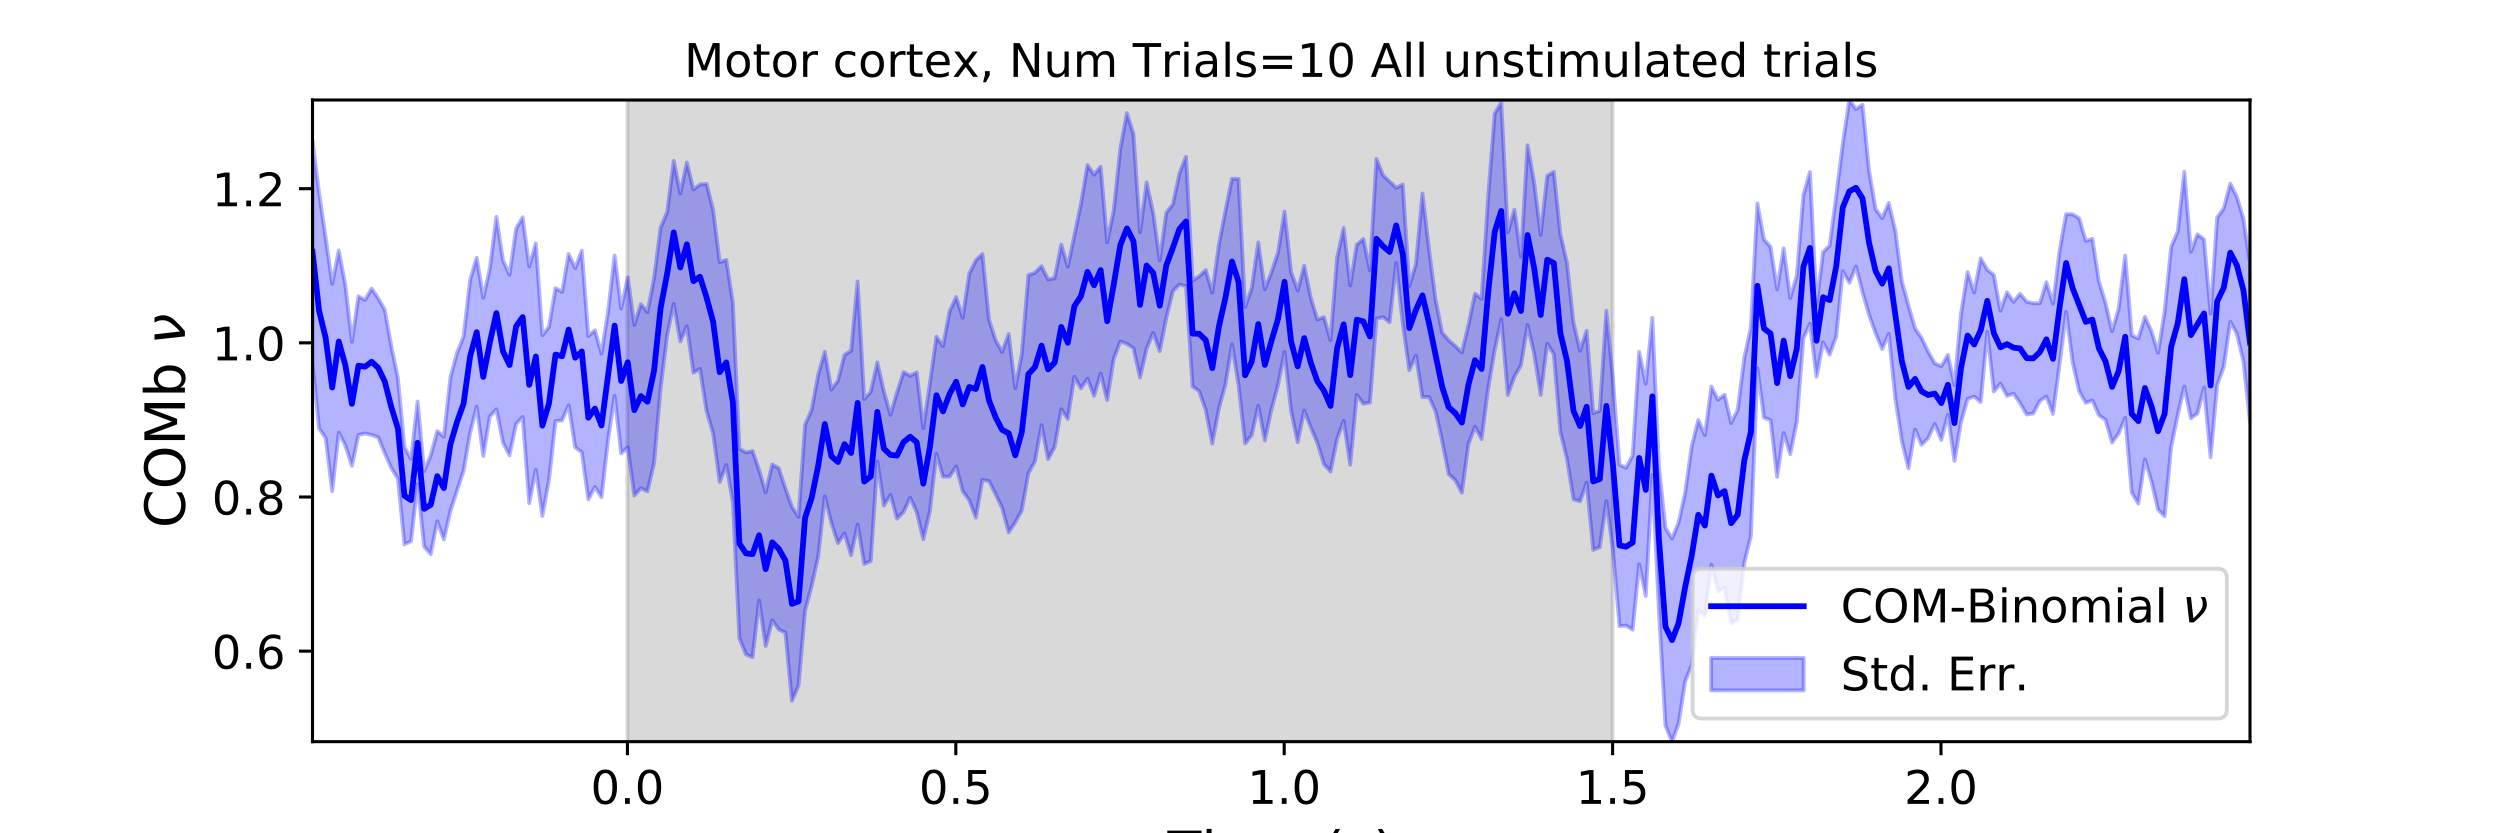 <?xml version="1.0" encoding="utf-8" standalone="no"?>
<!DOCTYPE svg PUBLIC "-//W3C//DTD SVG 1.1//EN"
  "http://www.w3.org/Graphics/SVG/1.1/DTD/svg11.dtd">
<!-- Created with matplotlib (https://matplotlib.org/) -->
<svg height="216pt" version="1.1" viewBox="0 0 648 216" width="648pt" xmlns="http://www.w3.org/2000/svg" xmlns:xlink="http://www.w3.org/1999/xlink">
 <defs>
  <style type="text/css">
*{stroke-linecap:butt;stroke-linejoin:round;}
  </style>
 </defs>
 <g id="figure_1">
  <g id="patch_1">
   <path d="M 0 216 
L 648 216 
L 648 0 
L 0 0 
z
" style="fill:#ffffff;"/>
  </g>
  <g id="axes_1">
   <g id="patch_2">
    <path d="M 81 192.24 
L 583.2 192.24 
L 583.2 25.92 
L 81 25.92 
z
" style="fill:#ffffff;"/>
   </g>
   <g id="PolyCollection_1">
    <defs>
     <path d="M 162.629 -23.76 
L 162.629 -190.08 
L 417.985 -190.08 
L 417.985 -23.76 
L 417.985 -23.76 
L 162.629 -23.76 
z
" id="mb721bff34a" style="stroke:#808080;stroke-opacity:0.3;"/>
    </defs>
    <g clip-path="url(#p7d6484f5f8)">
     <use style="fill:#808080;fill-opacity:0.3;stroke:#808080;stroke-opacity:0.3;" x="0" xlink:href="#mb721bff34a" y="216"/>
    </g>
   </g>
   <g id="PolyCollection_2">
    <defs>
     <path d="M 81 -179.592 
L 81 -121.813 
L 82.702 -104.936 
L 84.405 -102.492 
L 86.107 -88.692 
L 87.809 -103.881 
L 89.512 -100.535 
L 91.214 -95.271 
L 92.917 -103.238 
L 94.619 -103.65 
L 96.321 -103.255 
L 98.024 -102.634 
L 99.726 -98.543 
L 101.428 -94.697 
L 103.131 -91.893 
L 104.833 -74.892 
L 106.536 -75.712 
L 108.238 -90.526 
L 109.94 -74.331 
L 111.643 -72.357 
L 113.345 -80.896 
L 115.047 -76.15 
L 116.75 -83.553 
L 118.452 -88.756 
L 120.155 -93.995 
L 121.857 -103.801 
L 123.559 -110.601 
L 125.262 -97.821 
L 126.964 -108.034 
L 128.666 -109.886 
L 130.369 -101.296 
L 132.071 -97.982 
L 133.774 -106.084 
L 135.476 -107.924 
L 137.178 -85.577 
L 138.881 -94.243 
L 140.583 -82.238 
L 142.285 -91.523 
L 143.988 -106.875 
L 145.69 -107.011 
L 147.393 -110.963 
L 149.095 -100.056 
L 150.797 -98.773 
L 152.5 -86.56 
L 154.202 -89.787 
L 155.904 -87.114 
L 157.607 -101.907 
L 159.309 -113.416 
L 161.012 -98.466 
L 162.714 -100.081 
L 164.416 -87.572 
L 166.119 -89.462 
L 167.821 -88.639 
L 169.523 -95.923 
L 171.226 -115.245 
L 172.928 -129.116 
L 174.631 -137.209 
L 176.333 -127.477 
L 178.035 -131.436 
L 179.738 -119.405 
L 181.44 -120.378 
L 183.142 -109.435 
L 184.845 -103.589 
L 186.547 -91.047 
L 188.249 -95.484 
L 189.952 -85.933 
L 191.654 -50.571 
L 193.357 -46.378 
L 195.059 -45.635 
L 196.761 -60.342 
L 198.464 -48.547 
L 200.166 -55.222 
L 201.868 -52.824 
L 203.571 -52.021 
L 205.273 -34.333 
L 206.976 -38.282 
L 208.678 -57.708 
L 210.38 -64.11 
L 212.083 -71.782 
L 213.785 -87.339 
L 215.487 -80.471 
L 217.19 -75.215 
L 218.892 -77.748 
L 220.595 -72.089 
L 222.297 -80.05 
L 223.999 -69.816 
L 225.702 -70.571 
L 227.404 -96.435 
L 229.106 -84.937 
L 230.809 -87.698 
L 232.511 -81.551 
L 234.214 -83.312 
L 235.916 -87.012 
L 237.618 -83.217 
L 239.321 -76.222 
L 241.023 -83.461 
L 242.725 -98.389 
L 244.428 -92.464 
L 246.13 -92.481 
L 247.833 -95.091 
L 249.535 -88.718 
L 251.237 -86.305 
L 252.94 -81.831 
L 254.642 -91.578 
L 256.344 -91.323 
L 258.047 -87.886 
L 259.749 -84.373 
L 261.452 -77.994 
L 263.154 -80.611 
L 264.856 -83.707 
L 266.559 -93.337 
L 268.261 -96.413 
L 269.963 -105.819 
L 271.666 -96.99 
L 273.368 -100.152 
L 275.071 -109.913 
L 276.773 -107.426 
L 278.475 -118.338 
L 280.178 -115.34 
L 281.88 -117.848 
L 283.582 -113.384 
L 285.285 -119.2 
L 286.987 -112.278 
L 288.689 -123.048 
L 290.392 -127.488 
L 292.094 -126.892 
L 293.797 -125.749 
L 295.499 -118.137 
L 297.201 -125.611 
L 298.904 -129.713 
L 300.606 -124.974 
L 302.308 -133.609 
L 304.011 -140.528 
L 305.713 -142.269 
L 307.416 -141.828 
L 309.118 -115.83 
L 310.82 -114.602 
L 312.523 -109.736 
L 314.225 -101.012 
L 315.927 -110.066 
L 317.63 -116.341 
L 319.332 -126.77 
L 321.035 -116.162 
L 322.737 -101.054 
L 324.439 -103.204 
L 326.142 -110.83 
L 327.844 -101.811 
L 329.546 -109.795 
L 331.249 -116.153 
L 332.951 -124.767 
L 334.654 -109.481 
L 336.356 -101.389 
L 338.058 -109.584 
L 339.761 -105.183 
L 341.463 -101.168 
L 343.165 -95.703 
L 344.868 -93.772 
L 346.57 -102.237 
L 348.273 -106.927 
L 349.975 -95.537 
L 351.677 -113.687 
L 353.38 -111.356 
L 355.082 -111.659 
L 356.784 -133.413 
L 358.487 -133.797 
L 360.189 -132.45 
L 361.892 -147.825 
L 363.594 -132.136 
L 365.296 -120.035 
L 366.999 -123.816 
L 368.701 -113.071 
L 370.403 -113.078 
L 372.106 -109.407 
L 373.808 -101.711 
L 375.511 -93.079 
L 377.213 -91.525 
L 378.915 -88.283 
L 380.618 -100.86 
L 382.32 -105.405 
L 384.022 -102.195 
L 385.725 -115.292 
L 387.427 -125.239 
L 389.129 -133.259 
L 390.832 -113.617 
L 392.534 -118.332 
L 394.237 -121.345 
L 395.939 -131.783 
L 397.641 -124.365 
L 399.344 -113.613 
L 401.046 -126.932 
L 402.748 -124.168 
L 404.451 -103.995 
L 406.153 -97.091 
L 407.856 -86.57 
L 409.558 -86.04 
L 411.26 -90.907 
L 412.963 -73.471 
L 414.665 -74.167 
L 416.367 -86.117 
L 418.07 -73.51 
L 419.772 -53.706 
L 421.475 -53.852 
L 423.177 -52.758 
L 424.879 -69.771 
L 426.582 -61.516 
L 428.284 -92.919 
L 429.986 -57.785 
L 431.689 -27.91 
L 433.391 -23.76 
L 435.094 -28.423 
L 436.796 -39.374 
L 438.498 -43.665 
L 440.201 -57.994 
L 441.903 -56.327 
L 443.605 -69.624 
L 445.308 -62.794 
L 447.01 -63.685 
L 448.713 -54.443 
L 450.415 -55.414 
L 452.117 -70.14 
L 453.82 -76.969 
L 455.522 -120.548 
L 457.224 -107.744 
L 458.927 -107.088 
L 460.629 -92.412 
L 462.332 -103.784 
L 464.034 -98.271 
L 465.736 -106.765 
L 467.439 -128.297 
L 469.141 -132.069 
L 470.843 -118.344 
L 472.546 -127.262 
L 474.248 -124.059 
L 475.951 -128.758 
L 477.653 -145.711 
L 479.355 -142.718 
L 481.058 -146.904 
L 482.76 -140.279 
L 484.462 -134.385 
L 486.165 -129.61 
L 487.867 -125.527 
L 489.569 -129.463 
L 491.272 -112.726 
L 492.974 -101.653 
L 494.677 -94.602 
L 496.379 -104.637 
L 498.081 -100.718 
L 499.784 -102.437 
L 501.486 -106.121 
L 503.188 -101.958 
L 504.891 -108.518 
L 506.593 -96.502 
L 508.296 -106.6 
L 509.998 -112.589 
L 511.7 -113.221 
L 513.403 -111.789 
L 515.105 -129.962 
L 516.807 -114.52 
L 518.51 -116.54 
L 520.212 -113.37 
L 521.915 -113.978 
L 523.617 -111.499 
L 525.319 -108.547 
L 527.022 -108.836 
L 528.724 -112.067 
L 530.426 -113.225 
L 532.129 -108.72 
L 533.831 -121.457 
L 535.534 -135.172 
L 537.236 -122.097 
L 538.938 -114.553 
L 540.641 -111.583 
L 542.343 -112.209 
L 544.045 -108.35 
L 545.748 -107.178 
L 547.45 -101.298 
L 549.153 -103.629 
L 550.855 -107.674 
L 552.557 -88.303 
L 554.26 -85.456 
L 555.962 -96.937 
L 557.664 -91.211 
L 559.367 -83.915 
L 561.069 -82.211 
L 562.772 -100.205 
L 564.474 -108.462 
L 566.176 -115.786 
L 567.879 -107.575 
L 569.581 -108.835 
L 571.283 -115.537 
L 572.986 -97.456 
L 574.688 -116.148 
L 576.391 -120.877 
L 578.093 -132.625 
L 579.795 -129.481 
L 581.498 -122.239 
L 583.2 -106.602 
L 583.2 -147.739 
L 583.2 -147.739 
L 581.498 -159.27 
L 579.795 -164.977 
L 578.093 -168.389 
L 576.391 -161.987 
L 574.688 -159.591 
L 572.986 -134.697 
L 571.283 -153.964 
L 569.581 -155.266 
L 567.879 -150.748 
L 566.176 -171.477 
L 564.474 -155.996 
L 562.772 -152.035 
L 561.069 -135.257 
L 559.367 -124.554 
L 557.664 -130.158 
L 555.962 -133.885 
L 554.26 -128.256 
L 552.557 -129.081 
L 550.855 -149.766 
L 549.153 -135.943 
L 547.45 -130.148 
L 545.748 -137.478 
L 544.045 -143.038 
L 542.343 -154.096 
L 540.641 -153.568 
L 538.938 -159.412 
L 537.236 -160.448 
L 535.534 -160.47 
L 533.831 -150.944 
L 532.129 -137.258 
L 530.426 -142.856 
L 528.724 -137.384 
L 527.022 -137.397 
L 525.319 -137.803 
L 523.617 -139.851 
L 521.915 -137.786 
L 520.212 -140.244 
L 518.51 -135.44 
L 516.807 -144.718 
L 515.105 -146.077 
L 513.403 -149.029 
L 511.7 -140.198 
L 509.998 -145.469 
L 508.296 -134.67 
L 506.593 -116.163 
L 504.891 -124 
L 503.188 -121.07 
L 501.486 -121.828 
L 499.784 -124.829 
L 498.081 -128.409 
L 496.379 -130.921 
L 494.677 -136.819 
L 492.974 -143.016 
L 491.272 -156.166 
L 489.569 -163.405 
L 487.867 -159.441 
L 486.165 -161.816 
L 484.462 -171.72 
L 482.76 -188.863 
L 481.058 -187.731 
L 479.355 -190.08 
L 477.653 -178.801 
L 475.951 -165.225 
L 474.248 -152.385 
L 472.546 -150.634 
L 470.843 -136.997 
L 469.141 -171.41 
L 467.439 -165.444 
L 465.736 -144.579 
L 464.034 -138.749 
L 462.332 -151.607 
L 460.629 -141.013 
L 458.927 -151.993 
L 457.224 -153.969 
L 455.522 -163.275 
L 453.82 -131.174 
L 452.117 -123.167 
L 450.415 -109.797 
L 448.713 -106.343 
L 447.01 -113.699 
L 445.308 -112.37 
L 443.605 -115.795 
L 441.903 -103.232 
L 440.201 -107.124 
L 438.498 -100.366 
L 436.796 -88.352 
L 435.094 -80.581 
L 433.391 -76.41 
L 431.689 -79.163 
L 429.986 -95.054 
L 428.284 -133.605 
L 426.582 -116.525 
L 424.879 -124.814 
L 423.177 -97.984 
L 421.475 -94.743 
L 419.772 -95.56 
L 418.07 -117.674 
L 416.367 -135.466 
L 414.665 -109.539 
L 412.963 -108.93 
L 411.26 -130.254 
L 409.558 -125.088 
L 407.856 -132.354 
L 406.153 -147.94 
L 404.451 -155.269 
L 402.748 -171.47 
L 401.046 -170.437 
L 399.344 -155.092 
L 397.641 -168.792 
L 395.939 -178.351 
L 394.237 -149.433 
L 392.534 -161.648 
L 390.832 -155.742 
L 389.129 -189.389 
L 387.427 -186.602 
L 385.725 -164.863 
L 384.022 -138.548 
L 382.32 -139.868 
L 380.618 -131.758 
L 378.915 -124.632 
L 377.213 -126.293 
L 375.511 -127.787 
L 373.808 -129.762 
L 372.106 -138.299 
L 370.403 -151.351 
L 368.701 -165.836 
L 366.999 -147.497 
L 365.296 -141.878 
L 363.594 -168.173 
L 361.892 -167.315 
L 360.189 -168.974 
L 358.487 -170.534 
L 356.784 -174.789 
L 355.082 -145.959 
L 353.38 -154.035 
L 351.677 -152.595 
L 349.975 -142 
L 348.273 -156.92 
L 346.57 -149.189 
L 344.868 -127.807 
L 343.165 -133.775 
L 341.463 -133.171 
L 339.761 -138.776 
L 338.058 -147.132 
L 336.356 -140.702 
L 334.654 -145.454 
L 332.951 -161.146 
L 331.249 -150.474 
L 329.546 -145.367 
L 327.844 -141.024 
L 326.142 -153.173 
L 324.439 -141.286 
L 322.737 -136.4 
L 321.035 -169.635 
L 319.332 -169.66 
L 317.63 -161.322 
L 315.927 -152.543 
L 314.225 -140.15 
L 312.523 -145.984 
L 310.82 -144.379 
L 309.118 -143.239 
L 307.416 -175.367 
L 305.713 -171.058 
L 304.011 -163.024 
L 302.308 -160.89 
L 300.606 -148.554 
L 298.904 -160.805 
L 297.201 -168.735 
L 295.499 -155.819 
L 293.797 -181.205 
L 292.094 -186.693 
L 290.392 -177.539 
L 288.689 -161.56 
L 286.987 -153.181 
L 285.285 -172.784 
L 283.582 -170.724 
L 281.88 -173.221 
L 280.178 -163.117 
L 278.475 -154.974 
L 276.773 -146.862 
L 275.071 -152.594 
L 273.368 -143.916 
L 271.666 -143.529 
L 269.963 -147.009 
L 268.261 -145.302 
L 266.559 -144.705 
L 264.856 -124.312 
L 263.154 -115.345 
L 261.452 -129.428 
L 259.749 -124.778 
L 258.047 -127.854 
L 256.344 -133.182 
L 254.642 -150.172 
L 252.94 -148.51 
L 251.237 -145.075 
L 249.535 -133.655 
L 247.833 -139.008 
L 246.13 -135.273 
L 244.428 -126.277 
L 242.725 -128.717 
L 241.023 -116.668 
L 239.321 -105.035 
L 237.618 -119.483 
L 235.916 -118.597 
L 234.214 -119.55 
L 232.511 -114.285 
L 230.809 -108.476 
L 229.106 -114.514 
L 227.404 -122.065 
L 225.702 -114.451 
L 223.999 -112.55 
L 222.297 -143.057 
L 220.595 -125.074 
L 218.892 -124.016 
L 217.19 -117.3 
L 215.487 -115.043 
L 213.785 -124.848 
L 212.083 -118.878 
L 210.38 -109.806 
L 208.678 -105.885 
L 206.976 -82.002 
L 205.273 -84.631 
L 203.571 -89.418 
L 201.868 -94.612 
L 200.166 -95.632 
L 198.464 -88.409 
L 196.761 -94.178 
L 195.059 -99.112 
L 193.357 -98.714 
L 191.654 -99.68 
L 189.952 -137.563 
L 188.249 -148.634 
L 186.547 -148.014 
L 184.845 -161.58 
L 183.142 -168.333 
L 181.44 -168.177 
L 179.738 -166.857 
L 178.035 -173.901 
L 176.333 -165.871 
L 174.631 -174.313 
L 172.928 -161.036 
L 171.226 -157.048 
L 169.523 -143.868 
L 167.821 -135.114 
L 166.119 -137.182 
L 164.416 -131.797 
L 162.714 -144.109 
L 161.012 -136.036 
L 159.309 -149.785 
L 157.607 -135.255 
L 155.904 -124.33 
L 154.202 -130.387 
L 152.5 -128.896 
L 150.797 -151.022 
L 149.095 -146.501 
L 147.393 -150.161 
L 145.69 -140.34 
L 143.988 -141.313 
L 142.285 -131.285 
L 140.583 -129.115 
L 138.881 -152.922 
L 137.178 -146.919 
L 135.476 -159.684 
L 133.774 -156.73 
L 132.071 -144.782 
L 130.369 -148.561 
L 128.666 -159.792 
L 126.964 -146.409 
L 125.262 -138.809 
L 123.559 -149.196 
L 121.857 -143.486 
L 120.155 -128.769 
L 118.452 -124.494 
L 116.75 -118.199 
L 115.047 -102.828 
L 113.345 -104.253 
L 111.643 -97.956 
L 109.94 -93.904 
L 108.238 -111.936 
L 106.536 -97.045 
L 104.833 -100.105 
L 103.131 -118.04 
L 101.428 -126.271 
L 99.726 -135.686 
L 98.024 -138.703 
L 96.321 -141.202 
L 94.619 -138.243 
L 92.917 -139.204 
L 91.214 -127.397 
L 89.512 -142.178 
L 87.809 -151.071 
L 86.107 -142.436 
L 84.405 -154.397 
L 82.702 -166.014 
L 81 -179.592 
z
" id="mb3a0fdba10" style="stroke:#0000ff;stroke-opacity:0.3;"/>
    </defs>
    <g clip-path="url(#p7d6484f5f8)">
     <use style="fill:#0000ff;fill-opacity:0.3;stroke:#0000ff;stroke-opacity:0.3;" x="0" xlink:href="#mb3a0fdba10" y="216"/>
    </g>
   </g>
   <g id="matplotlib.axis_1">
    <g id="xtick_1">
     <g id="line2d_1">
      <defs>
       <path d="M 0 0 
L 0 3.5 
" id="mea84bd5be2" style="stroke:#000000;stroke-width:0.8;"/>
      </defs>
      <g>
       <use style="stroke:#000000;stroke-width:0.8;" x="162.629" xlink:href="#mea84bd5be2" y="192.24"/>
      </g>
     </g>
     <g id="text_1">
      <!-- 0.0 -->
      <defs>
       <path d="M 31.781 66.406 
Q 24.172 66.406 20.328 58.906 
Q 16.5 51.422 16.5 36.375 
Q 16.5 21.391 20.328 13.891 
Q 24.172 6.391 31.781 6.391 
Q 39.453 6.391 43.281 13.891 
Q 47.125 21.391 47.125 36.375 
Q 47.125 51.422 43.281 58.906 
Q 39.453 66.406 31.781 66.406 
z
M 31.781 74.219 
Q 44.047 74.219 50.516 64.516 
Q 56.984 54.828 56.984 36.375 
Q 56.984 17.969 50.516 8.266 
Q 44.047 -1.422 31.781 -1.422 
Q 19.531 -1.422 13.062 8.266 
Q 6.594 17.969 6.594 36.375 
Q 6.594 54.828 13.062 64.516 
Q 19.531 74.219 31.781 74.219 
z
" id="DejaVuSans-48"/>
       <path d="M 10.688 12.406 
L 21 12.406 
L 21 0 
L 10.688 0 
z
" id="DejaVuSans-46"/>
      </defs>
      <g transform="translate(153.087 208.358)scale(0.12 -0.12)">
       <use xlink:href="#DejaVuSans-48"/>
       <use x="63.623" xlink:href="#DejaVuSans-46"/>
       <use x="95.41" xlink:href="#DejaVuSans-48"/>
      </g>
     </g>
    </g>
    <g id="xtick_2">
     <g id="line2d_2">
      <g>
       <use style="stroke:#000000;stroke-width:0.8;" x="247.747" xlink:href="#mea84bd5be2" y="192.24"/>
      </g>
     </g>
     <g id="text_2">
      <!-- 0.5 -->
      <defs>
       <path d="M 10.797 72.906 
L 49.516 72.906 
L 49.516 64.594 
L 19.828 64.594 
L 19.828 46.734 
Q 21.969 47.469 24.109 47.828 
Q 26.266 48.188 28.422 48.188 
Q 40.625 48.188 47.75 41.5 
Q 54.891 34.812 54.891 23.391 
Q 54.891 11.625 47.562 5.094 
Q 40.234 -1.422 26.906 -1.422 
Q 22.312 -1.422 17.547 -0.641 
Q 12.797 0.141 7.719 1.703 
L 7.719 11.625 
Q 12.109 9.234 16.797 8.062 
Q 21.484 6.891 26.703 6.891 
Q 35.156 6.891 40.078 11.328 
Q 45.016 15.766 45.016 23.391 
Q 45.016 31 40.078 35.438 
Q 35.156 39.891 26.703 39.891 
Q 22.75 39.891 18.812 39.016 
Q 14.891 38.141 10.797 36.281 
z
" id="DejaVuSans-53"/>
      </defs>
      <g transform="translate(238.206 208.358)scale(0.12 -0.12)">
       <use xlink:href="#DejaVuSans-48"/>
       <use x="63.623" xlink:href="#DejaVuSans-46"/>
       <use x="95.41" xlink:href="#DejaVuSans-53"/>
      </g>
     </g>
    </g>
    <g id="xtick_3">
     <g id="line2d_3">
      <g>
       <use style="stroke:#000000;stroke-width:0.8;" x="332.866" xlink:href="#mea84bd5be2" y="192.24"/>
      </g>
     </g>
     <g id="text_3">
      <!-- 1.0 -->
      <defs>
       <path d="M 12.406 8.297 
L 28.516 8.297 
L 28.516 63.922 
L 10.984 60.406 
L 10.984 69.391 
L 28.422 72.906 
L 38.281 72.906 
L 38.281 8.297 
L 54.391 8.297 
L 54.391 0 
L 12.406 0 
z
" id="DejaVuSans-49"/>
      </defs>
      <g transform="translate(323.324 208.358)scale(0.12 -0.12)">
       <use xlink:href="#DejaVuSans-49"/>
       <use x="63.623" xlink:href="#DejaVuSans-46"/>
       <use x="95.41" xlink:href="#DejaVuSans-48"/>
      </g>
     </g>
    </g>
    <g id="xtick_4">
     <g id="line2d_4">
      <g>
       <use style="stroke:#000000;stroke-width:0.8;" x="417.985" xlink:href="#mea84bd5be2" y="192.24"/>
      </g>
     </g>
     <g id="text_4">
      <!-- 1.5 -->
      <g transform="translate(408.443 208.358)scale(0.12 -0.12)">
       <use xlink:href="#DejaVuSans-49"/>
       <use x="63.623" xlink:href="#DejaVuSans-46"/>
       <use x="95.41" xlink:href="#DejaVuSans-53"/>
      </g>
     </g>
    </g>
    <g id="xtick_5">
     <g id="line2d_5">
      <g>
       <use style="stroke:#000000;stroke-width:0.8;" x="503.103" xlink:href="#mea84bd5be2" y="192.24"/>
      </g>
     </g>
     <g id="text_5">
      <!-- 2.0 -->
      <defs>
       <path d="M 19.188 8.297 
L 53.609 8.297 
L 53.609 0 
L 7.328 0 
L 7.328 8.297 
Q 12.938 14.109 22.625 23.891 
Q 32.328 33.688 34.812 36.531 
Q 39.547 41.844 41.422 45.531 
Q 43.312 49.219 43.312 52.781 
Q 43.312 58.594 39.234 62.25 
Q 35.156 65.922 28.609 65.922 
Q 23.969 65.922 18.812 64.312 
Q 13.672 62.703 7.812 59.422 
L 7.812 69.391 
Q 13.766 71.781 18.938 73 
Q 24.125 74.219 28.422 74.219 
Q 39.75 74.219 46.484 68.547 
Q 53.219 62.891 53.219 53.422 
Q 53.219 48.922 51.531 44.891 
Q 49.859 40.875 45.406 35.406 
Q 44.188 33.984 37.641 27.219 
Q 31.109 20.453 19.188 8.297 
z
" id="DejaVuSans-50"/>
      </defs>
      <g transform="translate(493.561 208.358)scale(0.12 -0.12)">
       <use xlink:href="#DejaVuSans-50"/>
       <use x="63.623" xlink:href="#DejaVuSans-46"/>
       <use x="95.41" xlink:href="#DejaVuSans-48"/>
      </g>
     </g>
    </g>
    <g id="text_6">
     <!-- Time (s) -->
     <defs>
      <path d="M -0.297 72.906 
L 61.375 72.906 
L 61.375 64.594 
L 35.5 64.594 
L 35.5 0 
L 25.594 0 
L 25.594 64.594 
L -0.297 64.594 
z
" id="DejaVuSans-84"/>
      <path d="M 9.422 54.688 
L 18.406 54.688 
L 18.406 0 
L 9.422 0 
z
M 9.422 75.984 
L 18.406 75.984 
L 18.406 64.594 
L 9.422 64.594 
z
" id="DejaVuSans-105"/>
      <path d="M 52 44.188 
Q 55.375 50.25 60.062 53.125 
Q 64.75 56 71.094 56 
Q 79.641 56 84.281 50.016 
Q 88.922 44.047 88.922 33.016 
L 88.922 0 
L 79.891 0 
L 79.891 32.719 
Q 79.891 40.578 77.094 44.375 
Q 74.312 48.188 68.609 48.188 
Q 61.625 48.188 57.562 43.547 
Q 53.516 38.922 53.516 30.906 
L 53.516 0 
L 44.484 0 
L 44.484 32.719 
Q 44.484 40.625 41.703 44.406 
Q 38.922 48.188 33.109 48.188 
Q 26.219 48.188 22.156 43.531 
Q 18.109 38.875 18.109 30.906 
L 18.109 0 
L 9.078 0 
L 9.078 54.688 
L 18.109 54.688 
L 18.109 46.188 
Q 21.188 51.219 25.484 53.609 
Q 29.781 56 35.688 56 
Q 41.656 56 45.828 52.969 
Q 50 49.953 52 44.188 
z
" id="DejaVuSans-109"/>
      <path d="M 56.203 29.594 
L 56.203 25.203 
L 14.891 25.203 
Q 15.484 15.922 20.484 11.062 
Q 25.484 6.203 34.422 6.203 
Q 39.594 6.203 44.453 7.469 
Q 49.312 8.734 54.109 11.281 
L 54.109 2.781 
Q 49.266 0.734 44.188 -0.344 
Q 39.109 -1.422 33.891 -1.422 
Q 20.797 -1.422 13.156 6.188 
Q 5.516 13.812 5.516 26.812 
Q 5.516 40.234 12.766 48.109 
Q 20.016 56 32.328 56 
Q 43.359 56 49.781 48.891 
Q 56.203 41.797 56.203 29.594 
z
M 47.219 32.234 
Q 47.125 39.594 43.094 43.984 
Q 39.062 48.391 32.422 48.391 
Q 24.906 48.391 20.391 44.141 
Q 15.875 39.891 15.188 32.172 
z
" id="DejaVuSans-101"/>
      <path id="DejaVuSans-32"/>
      <path d="M 31 75.875 
Q 24.469 64.656 21.281 53.656 
Q 18.109 42.672 18.109 31.391 
Q 18.109 20.125 21.312 9.062 
Q 24.516 -2 31 -13.188 
L 23.188 -13.188 
Q 15.875 -1.703 12.234 9.375 
Q 8.594 20.453 8.594 31.391 
Q 8.594 42.281 12.203 53.312 
Q 15.828 64.359 23.188 75.875 
z
" id="DejaVuSans-40"/>
      <path d="M 44.281 53.078 
L 44.281 44.578 
Q 40.484 46.531 36.375 47.5 
Q 32.281 48.484 27.875 48.484 
Q 21.188 48.484 17.844 46.438 
Q 14.5 44.391 14.5 40.281 
Q 14.5 37.156 16.891 35.375 
Q 19.281 33.594 26.516 31.984 
L 29.594 31.297 
Q 39.156 29.25 43.188 25.516 
Q 47.219 21.781 47.219 15.094 
Q 47.219 7.469 41.188 3.016 
Q 35.156 -1.422 24.609 -1.422 
Q 20.219 -1.422 15.453 -0.562 
Q 10.688 0.297 5.422 2 
L 5.422 11.281 
Q 10.406 8.688 15.234 7.391 
Q 20.062 6.109 24.812 6.109 
Q 31.156 6.109 34.562 8.281 
Q 37.984 10.453 37.984 14.406 
Q 37.984 18.062 35.516 20.016 
Q 33.062 21.969 24.703 23.781 
L 21.578 24.516 
Q 13.234 26.266 9.516 29.906 
Q 5.812 33.547 5.812 39.891 
Q 5.812 47.609 11.281 51.797 
Q 16.75 56 26.812 56 
Q 31.781 56 36.172 55.266 
Q 40.578 54.547 44.281 53.078 
z
" id="DejaVuSans-115"/>
      <path d="M 8.016 75.875 
L 15.828 75.875 
Q 23.141 64.359 26.781 53.312 
Q 30.422 42.281 30.422 31.391 
Q 30.422 20.453 26.781 9.375 
Q 23.141 -1.703 15.828 -13.188 
L 8.016 -13.188 
Q 14.5 -2 17.703 9.062 
Q 20.906 20.125 20.906 31.391 
Q 20.906 42.672 17.703 53.656 
Q 14.5 64.656 8.016 75.875 
z
" id="DejaVuSans-41"/>
     </defs>
     <g transform="translate(302.605 225.796)scale(0.144 -0.144)">
      <use xlink:href="#DejaVuSans-84"/>
      <use x="61.037" xlink:href="#DejaVuSans-105"/>
      <use x="88.82" xlink:href="#DejaVuSans-109"/>
      <use x="186.232" xlink:href="#DejaVuSans-101"/>
      <use x="247.756" xlink:href="#DejaVuSans-32"/>
      <use x="279.543" xlink:href="#DejaVuSans-40"/>
      <use x="318.557" xlink:href="#DejaVuSans-115"/>
      <use x="370.656" xlink:href="#DejaVuSans-41"/>
     </g>
    </g>
   </g>
   <g id="matplotlib.axis_2">
    <g id="ytick_1">
     <g id="line2d_6">
      <defs>
       <path d="M 0 0 
L -3.5 0 
" id="m949e07aef5" style="stroke:#000000;stroke-width:0.8;"/>
      </defs>
      <g>
       <use style="stroke:#000000;stroke-width:0.8;" x="81" xlink:href="#m949e07aef5" y="168.77"/>
      </g>
     </g>
     <g id="text_7">
      <!-- 0.6 -->
      <defs>
       <path d="M 33.016 40.375 
Q 26.375 40.375 22.484 35.828 
Q 18.609 31.297 18.609 23.391 
Q 18.609 15.531 22.484 10.953 
Q 26.375 6.391 33.016 6.391 
Q 39.656 6.391 43.531 10.953 
Q 47.406 15.531 47.406 23.391 
Q 47.406 31.297 43.531 35.828 
Q 39.656 40.375 33.016 40.375 
z
M 52.594 71.297 
L 52.594 62.312 
Q 48.875 64.062 45.094 64.984 
Q 41.312 65.922 37.594 65.922 
Q 27.828 65.922 22.672 59.328 
Q 17.531 52.734 16.797 39.406 
Q 19.672 43.656 24.016 45.922 
Q 28.375 48.188 33.594 48.188 
Q 44.578 48.188 50.953 41.516 
Q 57.328 34.859 57.328 23.391 
Q 57.328 12.156 50.688 5.359 
Q 44.047 -1.422 33.016 -1.422 
Q 20.359 -1.422 13.672 8.266 
Q 6.984 17.969 6.984 36.375 
Q 6.984 53.656 15.188 63.938 
Q 23.391 74.219 37.203 74.219 
Q 40.922 74.219 44.703 73.484 
Q 48.484 72.75 52.594 71.297 
z
" id="DejaVuSans-54"/>
      </defs>
      <g transform="translate(54.916 173.329)scale(0.12 -0.12)">
       <use xlink:href="#DejaVuSans-48"/>
       <use x="63.623" xlink:href="#DejaVuSans-46"/>
       <use x="95.41" xlink:href="#DejaVuSans-54"/>
      </g>
     </g>
    </g>
    <g id="ytick_2">
     <g id="line2d_7">
      <g>
       <use style="stroke:#000000;stroke-width:0.8;" x="81" xlink:href="#m949e07aef5" y="128.817"/>
      </g>
     </g>
     <g id="text_8">
      <!-- 0.8 -->
      <defs>
       <path d="M 31.781 34.625 
Q 24.75 34.625 20.719 30.859 
Q 16.703 27.094 16.703 20.516 
Q 16.703 13.922 20.719 10.156 
Q 24.75 6.391 31.781 6.391 
Q 38.812 6.391 42.859 10.172 
Q 46.922 13.969 46.922 20.516 
Q 46.922 27.094 42.891 30.859 
Q 38.875 34.625 31.781 34.625 
z
M 21.922 38.812 
Q 15.578 40.375 12.031 44.719 
Q 8.5 49.078 8.5 55.328 
Q 8.5 64.062 14.719 69.141 
Q 20.953 74.219 31.781 74.219 
Q 42.672 74.219 48.875 69.141 
Q 55.078 64.062 55.078 55.328 
Q 55.078 49.078 51.531 44.719 
Q 48 40.375 41.703 38.812 
Q 48.828 37.156 52.797 32.312 
Q 56.781 27.484 56.781 20.516 
Q 56.781 9.906 50.312 4.234 
Q 43.844 -1.422 31.781 -1.422 
Q 19.734 -1.422 13.25 4.234 
Q 6.781 9.906 6.781 20.516 
Q 6.781 27.484 10.781 32.312 
Q 14.797 37.156 21.922 38.812 
z
M 18.312 54.391 
Q 18.312 48.734 21.844 45.562 
Q 25.391 42.391 31.781 42.391 
Q 38.141 42.391 41.719 45.562 
Q 45.312 48.734 45.312 54.391 
Q 45.312 60.062 41.719 63.234 
Q 38.141 66.406 31.781 66.406 
Q 25.391 66.406 21.844 63.234 
Q 18.312 60.062 18.312 54.391 
z
" id="DejaVuSans-56"/>
      </defs>
      <g transform="translate(54.916 133.376)scale(0.12 -0.12)">
       <use xlink:href="#DejaVuSans-48"/>
       <use x="63.623" xlink:href="#DejaVuSans-46"/>
       <use x="95.41" xlink:href="#DejaVuSans-56"/>
      </g>
     </g>
    </g>
    <g id="ytick_3">
     <g id="line2d_8">
      <g>
       <use style="stroke:#000000;stroke-width:0.8;" x="81" xlink:href="#m949e07aef5" y="88.864"/>
      </g>
     </g>
     <g id="text_9">
      <!-- 1.0 -->
      <g transform="translate(54.916 93.423)scale(0.12 -0.12)">
       <use xlink:href="#DejaVuSans-49"/>
       <use x="63.623" xlink:href="#DejaVuSans-46"/>
       <use x="95.41" xlink:href="#DejaVuSans-48"/>
      </g>
     </g>
    </g>
    <g id="ytick_4">
     <g id="line2d_9">
      <g>
       <use style="stroke:#000000;stroke-width:0.8;" x="81" xlink:href="#m949e07aef5" y="48.912"/>
      </g>
     </g>
     <g id="text_10">
      <!-- 1.2 -->
      <g transform="translate(54.916 53.471)scale(0.12 -0.12)">
       <use xlink:href="#DejaVuSans-49"/>
       <use x="63.623" xlink:href="#DejaVuSans-46"/>
       <use x="95.41" xlink:href="#DejaVuSans-50"/>
      </g>
     </g>
    </g>
    <g id="text_11">
     <!-- COMb $\nu$ -->
     <defs>
      <path d="M 64.406 67.281 
L 64.406 56.891 
Q 59.422 61.531 53.781 63.812 
Q 48.141 66.109 41.797 66.109 
Q 29.297 66.109 22.656 58.469 
Q 16.016 50.828 16.016 36.375 
Q 16.016 21.969 22.656 14.328 
Q 29.297 6.688 41.797 6.688 
Q 48.141 6.688 53.781 8.984 
Q 59.422 11.281 64.406 15.922 
L 64.406 5.609 
Q 59.234 2.094 53.438 0.328 
Q 47.656 -1.422 41.219 -1.422 
Q 24.656 -1.422 15.125 8.703 
Q 5.609 18.844 5.609 36.375 
Q 5.609 53.953 15.125 64.078 
Q 24.656 74.219 41.219 74.219 
Q 47.75 74.219 53.531 72.484 
Q 59.328 70.75 64.406 67.281 
z
" id="DejaVuSans-67"/>
      <path d="M 39.406 66.219 
Q 28.656 66.219 22.328 58.203 
Q 16.016 50.203 16.016 36.375 
Q 16.016 22.609 22.328 14.594 
Q 28.656 6.594 39.406 6.594 
Q 50.141 6.594 56.422 14.594 
Q 62.703 22.609 62.703 36.375 
Q 62.703 50.203 56.422 58.203 
Q 50.141 66.219 39.406 66.219 
z
M 39.406 74.219 
Q 54.734 74.219 63.906 63.938 
Q 73.094 53.656 73.094 36.375 
Q 73.094 19.141 63.906 8.859 
Q 54.734 -1.422 39.406 -1.422 
Q 24.031 -1.422 14.812 8.828 
Q 5.609 19.094 5.609 36.375 
Q 5.609 53.656 14.812 63.938 
Q 24.031 74.219 39.406 74.219 
z
" id="DejaVuSans-79"/>
      <path d="M 9.812 72.906 
L 24.516 72.906 
L 43.109 23.297 
L 61.812 72.906 
L 76.516 72.906 
L 76.516 0 
L 66.891 0 
L 66.891 64.016 
L 48.094 14.016 
L 38.188 14.016 
L 19.391 64.016 
L 19.391 0 
L 9.812 0 
z
" id="DejaVuSans-77"/>
      <path d="M 48.688 27.297 
Q 48.688 37.203 44.609 42.844 
Q 40.531 48.484 33.406 48.484 
Q 26.266 48.484 22.188 42.844 
Q 18.109 37.203 18.109 27.297 
Q 18.109 17.391 22.188 11.75 
Q 26.266 6.109 33.406 6.109 
Q 40.531 6.109 44.609 11.75 
Q 48.688 17.391 48.688 27.297 
z
M 18.109 46.391 
Q 20.953 51.266 25.266 53.625 
Q 29.594 56 35.594 56 
Q 45.562 56 51.781 48.094 
Q 58.016 40.188 58.016 27.297 
Q 58.016 14.406 51.781 6.484 
Q 45.562 -1.422 35.594 -1.422 
Q 29.594 -1.422 25.266 0.953 
Q 20.953 3.328 18.109 8.203 
L 18.109 0 
L 9.078 0 
L 9.078 75.984 
L 18.109 75.984 
z
" id="DejaVuSans-98"/>
      <path d="M 14.984 0 
L 8.938 54.688 
L 18.609 54.688 
L 23.781 8.797 
Q 30.812 14.844 37.359 23.25 
Q 42.281 29.547 43.562 35.016 
Q 44.141 37.594 43.891 42.484 
Q 43.656 48.297 39.75 54.688 
L 48.828 54.688 
L 48.828 54.688 
Q 51.375 50.344 52.391 44.281 
Q 53.375 38.719 52.641 34.906 
Q 50.781 25.344 42.484 16.797 
Q 31.641 5.672 24.562 0 
z
" id="DejaVuSans-Oblique-957"/>
     </defs>
     <g transform="translate(47.922 136.872)rotate(-90)scale(0.144 -0.144)">
      <use transform="translate(0 0.016)" xlink:href="#DejaVuSans-67"/>
      <use transform="translate(69.824 0.016)" xlink:href="#DejaVuSans-79"/>
      <use transform="translate(148.535 0.016)" xlink:href="#DejaVuSans-77"/>
      <use transform="translate(234.814 0.016)" xlink:href="#DejaVuSans-98"/>
      <use transform="translate(298.291 0.016)" xlink:href="#DejaVuSans-32"/>
      <use transform="translate(330.078 0.016)" xlink:href="#DejaVuSans-Oblique-957"/>
     </g>
    </g>
   </g>
   <g id="line2d_10">
    <path clip-path="url(#p7d6484f5f8)" d="M 81 65.298 
L 82.702 80.525 
L 84.405 87.556 
L 86.107 100.436 
L 87.809 88.524 
L 89.512 94.644 
L 91.214 104.666 
L 92.917 94.779 
L 94.619 95.053 
L 96.321 93.771 
L 98.024 95.331 
L 99.726 98.886 
L 101.428 105.516 
L 103.131 111.034 
L 104.833 128.502 
L 106.536 129.622 
L 108.238 114.769 
L 109.94 131.883 
L 111.643 130.843 
L 113.345 123.425 
L 115.047 126.511 
L 116.75 115.124 
L 118.452 109.375 
L 120.155 104.618 
L 121.857 92.356 
L 123.559 86.102 
L 125.262 97.685 
L 126.964 88.779 
L 128.666 81.161 
L 130.369 91.072 
L 132.071 94.618 
L 133.774 84.593 
L 135.476 82.196 
L 137.178 99.752 
L 138.881 92.417 
L 140.583 110.323 
L 142.285 104.596 
L 143.988 91.906 
L 145.69 92.325 
L 147.393 85.438 
L 149.095 92.722 
L 150.797 91.103 
L 152.5 108.272 
L 154.202 105.913 
L 155.904 110.278 
L 159.309 84.399 
L 161.012 98.749 
L 162.714 93.905 
L 164.416 106.316 
L 166.119 102.678 
L 167.821 104.123 
L 169.523 96.105 
L 171.226 79.853 
L 172.928 70.924 
L 174.631 60.239 
L 176.333 69.326 
L 178.035 63.331 
L 179.738 72.869 
L 181.44 71.722 
L 183.142 77.116 
L 184.845 83.415 
L 186.547 96.469 
L 188.249 93.941 
L 189.952 104.252 
L 191.654 140.875 
L 193.357 143.454 
L 195.059 143.626 
L 196.761 138.74 
L 198.464 147.522 
L 200.166 140.573 
L 201.868 142.282 
L 203.571 145.28 
L 205.273 156.518 
L 206.976 155.858 
L 208.678 134.204 
L 210.38 129.042 
L 212.083 120.67 
L 213.785 109.907 
L 215.487 118.243 
L 217.19 119.742 
L 218.892 115.118 
L 220.595 117.419 
L 222.297 104.446 
L 223.999 124.817 
L 225.702 123.489 
L 227.404 106.75 
L 229.106 116.275 
L 230.809 117.913 
L 232.511 118.082 
L 234.214 114.569 
L 235.916 113.196 
L 237.618 114.65 
L 239.321 125.372 
L 241.023 115.935 
L 242.725 102.447 
L 244.428 106.629 
L 246.13 102.123 
L 247.833 98.95 
L 249.535 104.813 
L 251.237 100.31 
L 252.94 100.83 
L 254.642 95.125 
L 256.344 103.747 
L 258.047 108.13 
L 259.749 111.425 
L 261.452 112.289 
L 263.154 118.022 
L 264.856 111.991 
L 266.559 96.979 
L 268.261 95.142 
L 269.963 89.586 
L 271.666 95.741 
L 273.368 93.966 
L 275.071 84.746 
L 276.773 88.856 
L 278.475 79.344 
L 280.178 76.771 
L 281.88 70.466 
L 283.582 73.946 
L 285.285 70.008 
L 286.987 83.271 
L 288.689 73.696 
L 290.392 63.486 
L 292.094 59.207 
L 293.797 62.523 
L 295.499 79.022 
L 297.201 68.827 
L 298.904 70.741 
L 300.606 79.236 
L 302.308 68.751 
L 304.011 64.224 
L 305.713 59.336 
L 307.416 57.403 
L 309.118 86.465 
L 310.82 86.51 
L 312.523 88.14 
L 314.225 95.419 
L 315.927 84.696 
L 317.63 77.168 
L 319.332 67.785 
L 321.035 73.102 
L 322.737 97.273 
L 324.439 93.755 
L 326.142 83.998 
L 327.844 94.582 
L 329.546 88.419 
L 331.249 82.686 
L 332.951 73.043 
L 334.654 88.533 
L 336.356 94.954 
L 338.058 87.642 
L 339.761 94.021 
L 341.463 98.831 
L 343.165 101.261 
L 344.868 105.211 
L 346.57 90.287 
L 348.273 84.077 
L 349.975 97.232 
L 351.677 82.859 
L 353.38 83.304 
L 355.082 87.191 
L 356.784 61.899 
L 358.487 63.835 
L 360.189 65.288 
L 361.892 58.43 
L 363.594 65.845 
L 365.296 85.044 
L 366.999 80.343 
L 368.701 76.547 
L 370.403 83.785 
L 373.808 100.264 
L 375.511 105.567 
L 377.213 107.091 
L 378.915 109.543 
L 380.618 99.691 
L 382.32 93.364 
L 384.022 95.628 
L 385.725 75.923 
L 387.427 60.079 
L 389.129 54.676 
L 390.832 81.321 
L 392.534 76.01 
L 394.237 80.611 
L 395.939 60.933 
L 397.641 69.422 
L 399.344 81.648 
L 401.046 67.316 
L 402.748 68.181 
L 404.451 86.368 
L 406.153 93.485 
L 407.856 106.538 
L 409.558 110.436 
L 411.26 105.419 
L 412.963 124.8 
L 414.665 124.147 
L 416.367 105.209 
L 418.07 120.408 
L 419.772 141.367 
L 421.475 141.703 
L 423.177 140.629 
L 424.879 118.707 
L 426.582 126.98 
L 428.284 102.738 
L 429.986 139.581 
L 431.689 162.463 
L 433.391 165.915 
L 435.094 161.498 
L 436.796 152.137 
L 438.498 143.984 
L 440.201 133.441 
L 441.903 136.221 
L 443.605 123.29 
L 445.308 128.418 
L 447.01 127.308 
L 448.713 135.607 
L 450.415 133.395 
L 452.117 119.347 
L 453.82 111.928 
L 455.522 74.089 
L 457.224 85.144 
L 458.927 86.46 
L 460.629 99.287 
L 462.332 88.304 
L 464.034 97.49 
L 465.736 90.328 
L 467.439 69.13 
L 469.141 64.26 
L 470.843 88.33 
L 472.546 77.052 
L 474.248 77.778 
L 475.951 69.009 
L 477.653 53.744 
L 479.355 49.601 
L 481.058 48.682 
L 482.76 51.429 
L 484.462 62.947 
L 486.165 70.287 
L 487.867 73.516 
L 489.569 69.566 
L 492.974 93.666 
L 494.677 100.29 
L 496.379 98.221 
L 498.081 101.437 
L 499.784 102.367 
L 501.486 102.025 
L 503.188 104.486 
L 504.891 99.741 
L 506.593 109.667 
L 508.296 95.365 
L 509.998 86.971 
L 511.7 89.291 
L 513.403 85.591 
L 515.105 77.98 
L 516.807 86.381 
L 518.51 90.01 
L 520.212 89.193 
L 521.915 90.118 
L 523.617 90.325 
L 525.319 92.825 
L 527.022 92.884 
L 528.724 91.275 
L 530.426 87.959 
L 532.129 93.011 
L 533.831 79.8 
L 535.534 68.179 
L 537.236 74.728 
L 540.641 83.424 
L 542.343 82.848 
L 544.045 90.306 
L 545.748 93.672 
L 547.45 100.277 
L 549.153 96.214 
L 550.855 87.28 
L 552.557 107.308 
L 554.26 109.144 
L 555.962 100.589 
L 557.664 105.316 
L 559.367 111.766 
L 561.069 107.266 
L 562.772 89.88 
L 564.474 83.771 
L 566.176 72.368 
L 567.879 86.839 
L 571.283 81.249 
L 572.986 99.924 
L 574.688 78.131 
L 576.391 74.568 
L 578.093 65.493 
L 579.795 68.771 
L 581.498 75.245 
L 583.2 88.829 
L 583.2 88.829 
" style="fill:none;stroke:#0000ff;stroke-linecap:square;stroke-width:1.5;"/>
   </g>
   <g id="patch_3">
    <path d="M 81 192.24 
L 81 25.92 
" style="fill:none;stroke:#000000;stroke-linecap:square;stroke-linejoin:miter;stroke-width:0.8;"/>
   </g>
   <g id="patch_4">
    <path d="M 583.2 192.24 
L 583.2 25.92 
" style="fill:none;stroke:#000000;stroke-linecap:square;stroke-linejoin:miter;stroke-width:0.8;"/>
   </g>
   <g id="patch_5">
    <path d="M 81 192.24 
L 583.2 192.24 
" style="fill:none;stroke:#000000;stroke-linecap:square;stroke-linejoin:miter;stroke-width:0.8;"/>
   </g>
   <g id="patch_6">
    <path d="M 81 25.92 
L 583.2 25.92 
" style="fill:none;stroke:#000000;stroke-linecap:square;stroke-linejoin:miter;stroke-width:0.8;"/>
   </g>
   <g id="text_12">
    <!-- Motor cortex, Num Trials=10 All unstimulated trials -->
    <defs>
     <path d="M 30.609 48.391 
Q 23.391 48.391 19.188 42.75 
Q 14.984 37.109 14.984 27.297 
Q 14.984 17.484 19.156 11.844 
Q 23.344 6.203 30.609 6.203 
Q 37.797 6.203 41.984 11.859 
Q 46.188 17.531 46.188 27.297 
Q 46.188 37.016 41.984 42.703 
Q 37.797 48.391 30.609 48.391 
z
M 30.609 56 
Q 42.328 56 49.016 48.375 
Q 55.719 40.766 55.719 27.297 
Q 55.719 13.875 49.016 6.219 
Q 42.328 -1.422 30.609 -1.422 
Q 18.844 -1.422 12.172 6.219 
Q 5.516 13.875 5.516 27.297 
Q 5.516 40.766 12.172 48.375 
Q 18.844 56 30.609 56 
z
" id="DejaVuSans-111"/>
     <path d="M 18.312 70.219 
L 18.312 54.688 
L 36.812 54.688 
L 36.812 47.703 
L 18.312 47.703 
L 18.312 18.016 
Q 18.312 11.328 20.141 9.422 
Q 21.969 7.516 27.594 7.516 
L 36.812 7.516 
L 36.812 0 
L 27.594 0 
Q 17.188 0 13.234 3.875 
Q 9.281 7.766 9.281 18.016 
L 9.281 47.703 
L 2.688 47.703 
L 2.688 54.688 
L 9.281 54.688 
L 9.281 70.219 
z
" id="DejaVuSans-116"/>
     <path d="M 41.109 46.297 
Q 39.594 47.172 37.812 47.578 
Q 36.031 48 33.891 48 
Q 26.266 48 22.188 43.047 
Q 18.109 38.094 18.109 28.812 
L 18.109 0 
L 9.078 0 
L 9.078 54.688 
L 18.109 54.688 
L 18.109 46.188 
Q 20.953 51.172 25.484 53.578 
Q 30.031 56 36.531 56 
Q 37.453 56 38.578 55.875 
Q 39.703 55.766 41.062 55.516 
z
" id="DejaVuSans-114"/>
     <path d="M 48.781 52.594 
L 48.781 44.188 
Q 44.969 46.297 41.141 47.344 
Q 37.312 48.391 33.406 48.391 
Q 24.656 48.391 19.812 42.844 
Q 14.984 37.312 14.984 27.297 
Q 14.984 17.281 19.812 11.734 
Q 24.656 6.203 33.406 6.203 
Q 37.312 6.203 41.141 7.25 
Q 44.969 8.297 48.781 10.406 
L 48.781 2.094 
Q 45.016 0.344 40.984 -0.531 
Q 36.969 -1.422 32.422 -1.422 
Q 20.062 -1.422 12.781 6.344 
Q 5.516 14.109 5.516 27.297 
Q 5.516 40.672 12.859 48.328 
Q 20.219 56 33.016 56 
Q 37.156 56 41.109 55.141 
Q 45.062 54.297 48.781 52.594 
z
" id="DejaVuSans-99"/>
     <path d="M 54.891 54.688 
L 35.109 28.078 
L 55.906 0 
L 45.312 0 
L 29.391 21.484 
L 13.484 0 
L 2.875 0 
L 24.125 28.609 
L 4.688 54.688 
L 15.281 54.688 
L 29.781 35.203 
L 44.281 54.688 
z
" id="DejaVuSans-120"/>
     <path d="M 11.719 12.406 
L 22.016 12.406 
L 22.016 4 
L 14.016 -11.625 
L 7.719 -11.625 
L 11.719 4 
z
" id="DejaVuSans-44"/>
     <path d="M 9.812 72.906 
L 23.094 72.906 
L 55.422 11.922 
L 55.422 72.906 
L 64.984 72.906 
L 64.984 0 
L 51.703 0 
L 19.391 60.984 
L 19.391 0 
L 9.812 0 
z
" id="DejaVuSans-78"/>
     <path d="M 8.5 21.578 
L 8.5 54.688 
L 17.484 54.688 
L 17.484 21.922 
Q 17.484 14.156 20.5 10.266 
Q 23.531 6.391 29.594 6.391 
Q 36.859 6.391 41.078 11.031 
Q 45.312 15.672 45.312 23.688 
L 45.312 54.688 
L 54.297 54.688 
L 54.297 0 
L 45.312 0 
L 45.312 8.406 
Q 42.047 3.422 37.719 1 
Q 33.406 -1.422 27.688 -1.422 
Q 18.266 -1.422 13.375 4.438 
Q 8.5 10.297 8.5 21.578 
z
M 31.109 56 
z
" id="DejaVuSans-117"/>
     <path d="M 34.281 27.484 
Q 23.391 27.484 19.188 25 
Q 14.984 22.516 14.984 16.5 
Q 14.984 11.719 18.141 8.906 
Q 21.297 6.109 26.703 6.109 
Q 34.188 6.109 38.703 11.406 
Q 43.219 16.703 43.219 25.484 
L 43.219 27.484 
z
M 52.203 31.203 
L 52.203 0 
L 43.219 0 
L 43.219 8.297 
Q 40.141 3.328 35.547 0.953 
Q 30.953 -1.422 24.312 -1.422 
Q 15.922 -1.422 10.953 3.297 
Q 6 8.016 6 15.922 
Q 6 25.141 12.172 29.828 
Q 18.359 34.516 30.609 34.516 
L 43.219 34.516 
L 43.219 35.406 
Q 43.219 41.609 39.141 45 
Q 35.062 48.391 27.688 48.391 
Q 23 48.391 18.547 47.266 
Q 14.109 46.141 10.016 43.891 
L 10.016 52.203 
Q 14.938 54.109 19.578 55.047 
Q 24.219 56 28.609 56 
Q 40.484 56 46.344 49.844 
Q 52.203 43.703 52.203 31.203 
z
" id="DejaVuSans-97"/>
     <path d="M 9.422 75.984 
L 18.406 75.984 
L 18.406 0 
L 9.422 0 
z
" id="DejaVuSans-108"/>
     <path d="M 10.594 45.406 
L 73.188 45.406 
L 73.188 37.203 
L 10.594 37.203 
z
M 10.594 25.484 
L 73.188 25.484 
L 73.188 17.188 
L 10.594 17.188 
z
" id="DejaVuSans-61"/>
     <path d="M 34.188 63.188 
L 20.797 26.906 
L 47.609 26.906 
z
M 28.609 72.906 
L 39.797 72.906 
L 67.578 0 
L 57.328 0 
L 50.688 18.703 
L 17.828 18.703 
L 11.188 0 
L 0.781 0 
z
" id="DejaVuSans-65"/>
     <path d="M 54.891 33.016 
L 54.891 0 
L 45.906 0 
L 45.906 32.719 
Q 45.906 40.484 42.875 44.328 
Q 39.844 48.188 33.797 48.188 
Q 26.516 48.188 22.312 43.547 
Q 18.109 38.922 18.109 30.906 
L 18.109 0 
L 9.078 0 
L 9.078 54.688 
L 18.109 54.688 
L 18.109 46.188 
Q 21.344 51.125 25.703 53.562 
Q 30.078 56 35.797 56 
Q 45.219 56 50.047 50.172 
Q 54.891 44.344 54.891 33.016 
z
" id="DejaVuSans-110"/>
     <path d="M 45.406 46.391 
L 45.406 75.984 
L 54.391 75.984 
L 54.391 0 
L 45.406 0 
L 45.406 8.203 
Q 42.578 3.328 38.25 0.953 
Q 33.938 -1.422 27.875 -1.422 
Q 17.969 -1.422 11.734 6.484 
Q 5.516 14.406 5.516 27.297 
Q 5.516 40.188 11.734 48.094 
Q 17.969 56 27.875 56 
Q 33.938 56 38.25 53.625 
Q 42.578 51.266 45.406 46.391 
z
M 14.797 27.297 
Q 14.797 17.391 18.875 11.75 
Q 22.953 6.109 30.078 6.109 
Q 37.203 6.109 41.297 11.75 
Q 45.406 17.391 45.406 27.297 
Q 45.406 37.203 41.297 42.844 
Q 37.203 48.484 30.078 48.484 
Q 22.953 48.484 18.875 42.844 
Q 14.797 37.203 14.797 27.297 
z
" id="DejaVuSans-100"/>
    </defs>
    <g transform="translate(177.343 19.92)scale(0.12 -0.12)">
     <use xlink:href="#DejaVuSans-77"/>
     <use x="86.279" xlink:href="#DejaVuSans-111"/>
     <use x="147.461" xlink:href="#DejaVuSans-116"/>
     <use x="186.67" xlink:href="#DejaVuSans-111"/>
     <use x="247.852" xlink:href="#DejaVuSans-114"/>
     <use x="288.965" xlink:href="#DejaVuSans-32"/>
     <use x="320.752" xlink:href="#DejaVuSans-99"/>
     <use x="375.732" xlink:href="#DejaVuSans-111"/>
     <use x="436.914" xlink:href="#DejaVuSans-114"/>
     <use x="478.027" xlink:href="#DejaVuSans-116"/>
     <use x="517.236" xlink:href="#DejaVuSans-101"/>
     <use x="578.744" xlink:href="#DejaVuSans-120"/>
     <use x="637.924" xlink:href="#DejaVuSans-44"/>
     <use x="669.711" xlink:href="#DejaVuSans-32"/>
     <use x="701.498" xlink:href="#DejaVuSans-78"/>
     <use x="776.303" xlink:href="#DejaVuSans-117"/>
     <use x="839.682" xlink:href="#DejaVuSans-109"/>
     <use x="937.094" xlink:href="#DejaVuSans-32"/>
     <use x="968.881" xlink:href="#DejaVuSans-84"/>
     <use x="1029.746" xlink:href="#DejaVuSans-114"/>
     <use x="1070.859" xlink:href="#DejaVuSans-105"/>
     <use x="1098.643" xlink:href="#DejaVuSans-97"/>
     <use x="1159.922" xlink:href="#DejaVuSans-108"/>
     <use x="1187.705" xlink:href="#DejaVuSans-115"/>
     <use x="1239.805" xlink:href="#DejaVuSans-61"/>
     <use x="1323.594" xlink:href="#DejaVuSans-49"/>
     <use x="1387.217" xlink:href="#DejaVuSans-48"/>
     <use x="1450.84" xlink:href="#DejaVuSans-32"/>
     <use x="1482.627" xlink:href="#DejaVuSans-65"/>
     <use x="1551.035" xlink:href="#DejaVuSans-108"/>
     <use x="1578.818" xlink:href="#DejaVuSans-108"/>
     <use x="1606.602" xlink:href="#DejaVuSans-32"/>
     <use x="1638.389" xlink:href="#DejaVuSans-117"/>
     <use x="1701.768" xlink:href="#DejaVuSans-110"/>
     <use x="1765.146" xlink:href="#DejaVuSans-115"/>
     <use x="1817.246" xlink:href="#DejaVuSans-116"/>
     <use x="1856.455" xlink:href="#DejaVuSans-105"/>
     <use x="1884.238" xlink:href="#DejaVuSans-109"/>
     <use x="1981.65" xlink:href="#DejaVuSans-117"/>
     <use x="2045.029" xlink:href="#DejaVuSans-108"/>
     <use x="2072.812" xlink:href="#DejaVuSans-97"/>
     <use x="2134.092" xlink:href="#DejaVuSans-116"/>
     <use x="2173.301" xlink:href="#DejaVuSans-101"/>
     <use x="2234.824" xlink:href="#DejaVuSans-100"/>
     <use x="2298.301" xlink:href="#DejaVuSans-32"/>
     <use x="2330.088" xlink:href="#DejaVuSans-116"/>
     <use x="2369.297" xlink:href="#DejaVuSans-114"/>
     <use x="2410.41" xlink:href="#DejaVuSans-105"/>
     <use x="2438.193" xlink:href="#DejaVuSans-97"/>
     <use x="2499.473" xlink:href="#DejaVuSans-108"/>
     <use x="2527.256" xlink:href="#DejaVuSans-115"/>
    </g>
   </g>
   <g id="legend_1">
    <g id="patch_7">
     <path d="M 441.12 186.24 
L 574.8 186.24 
Q 577.2 186.24 577.2 183.84 
L 577.2 149.812 
Q 577.2 147.412 574.8 147.412 
L 441.12 147.412 
Q 438.72 147.412 438.72 149.812 
L 438.72 183.84 
Q 438.72 186.24 441.12 186.24 
z
" style="fill:#ffffff;opacity:0.8;stroke:#cccccc;stroke-linejoin:miter;"/>
    </g>
    <g id="line2d_11">
     <path d="M 443.52 157.131 
L 467.52 157.131 
" style="fill:none;stroke:#0000ff;stroke-linecap:square;stroke-width:1.5;"/>
    </g>
    <g id="line2d_12"/>
    <g id="text_13">
     <!-- COM-Binomial $\nu$ -->
     <defs>
      <path d="M 4.891 31.391 
L 31.203 31.391 
L 31.203 23.391 
L 4.891 23.391 
z
" id="DejaVuSans-45"/>
      <path d="M 19.672 34.812 
L 19.672 8.109 
L 35.5 8.109 
Q 43.453 8.109 47.281 11.406 
Q 51.125 14.703 51.125 21.484 
Q 51.125 28.328 47.281 31.562 
Q 43.453 34.812 35.5 34.812 
z
M 19.672 64.797 
L 19.672 42.828 
L 34.281 42.828 
Q 41.5 42.828 45.031 45.531 
Q 48.578 48.25 48.578 53.812 
Q 48.578 59.328 45.031 62.062 
Q 41.5 64.797 34.281 64.797 
z
M 9.812 72.906 
L 35.016 72.906 
Q 46.297 72.906 52.391 68.219 
Q 58.5 63.531 58.5 54.891 
Q 58.5 48.188 55.375 44.234 
Q 52.25 40.281 46.188 39.312 
Q 53.469 37.75 57.5 32.781 
Q 61.531 27.828 61.531 20.406 
Q 61.531 10.641 54.891 5.312 
Q 48.25 0 35.984 0 
L 9.812 0 
z
" id="DejaVuSans-66"/>
     </defs>
     <g transform="translate(477.12 161.331)scale(0.12 -0.12)">
      <use transform="translate(0 0.016)" xlink:href="#DejaVuSans-67"/>
      <use transform="translate(69.824 0.016)" xlink:href="#DejaVuSans-79"/>
      <use transform="translate(148.535 0.016)" xlink:href="#DejaVuSans-77"/>
      <use transform="translate(234.814 0.016)" xlink:href="#DejaVuSans-45"/>
      <use transform="translate(270.898 0.016)" xlink:href="#DejaVuSans-66"/>
      <use transform="translate(339.502 0.016)" xlink:href="#DejaVuSans-105"/>
      <use transform="translate(367.285 0.016)" xlink:href="#DejaVuSans-110"/>
      <use transform="translate(430.664 0.016)" xlink:href="#DejaVuSans-111"/>
      <use transform="translate(491.846 0.016)" xlink:href="#DejaVuSans-109"/>
      <use transform="translate(589.258 0.016)" xlink:href="#DejaVuSans-105"/>
      <use transform="translate(617.041 0.016)" xlink:href="#DejaVuSans-97"/>
      <use transform="translate(678.32 0.016)" xlink:href="#DejaVuSans-108"/>
      <use transform="translate(706.104 0.016)" xlink:href="#DejaVuSans-32"/>
      <use transform="translate(737.891 0.016)" xlink:href="#DejaVuSans-Oblique-957"/>
     </g>
    </g>
    <g id="patch_8">
     <path d="M 443.52 178.944 
L 467.52 178.944 
L 467.52 170.544 
L 443.52 170.544 
z
" style="fill:#0000ff;opacity:0.3;stroke:#0000ff;stroke-linejoin:miter;"/>
    </g>
    <g id="text_14">
     <!-- Std. Err. -->
     <defs>
      <path d="M 53.516 70.516 
L 53.516 60.891 
Q 47.906 63.578 42.922 64.891 
Q 37.938 66.219 33.297 66.219 
Q 25.25 66.219 20.875 63.094 
Q 16.5 59.969 16.5 54.203 
Q 16.5 49.359 19.406 46.891 
Q 22.312 44.438 30.422 42.922 
L 36.375 41.703 
Q 47.406 39.594 52.656 34.297 
Q 57.906 29 57.906 20.125 
Q 57.906 9.516 50.797 4.047 
Q 43.703 -1.422 29.984 -1.422 
Q 24.812 -1.422 18.969 -0.25 
Q 13.141 0.922 6.891 3.219 
L 6.891 13.375 
Q 12.891 10.016 18.656 8.297 
Q 24.422 6.594 29.984 6.594 
Q 38.422 6.594 43.016 9.906 
Q 47.609 13.234 47.609 19.391 
Q 47.609 24.75 44.312 27.781 
Q 41.016 30.812 33.5 32.328 
L 27.484 33.5 
Q 16.453 35.688 11.516 40.375 
Q 6.594 45.062 6.594 53.422 
Q 6.594 63.094 13.406 68.656 
Q 20.219 74.219 32.172 74.219 
Q 37.312 74.219 42.625 73.281 
Q 47.953 72.359 53.516 70.516 
z
" id="DejaVuSans-83"/>
      <path d="M 9.812 72.906 
L 55.906 72.906 
L 55.906 64.594 
L 19.672 64.594 
L 19.672 43.016 
L 54.391 43.016 
L 54.391 34.719 
L 19.672 34.719 
L 19.672 8.297 
L 56.781 8.297 
L 56.781 0 
L 9.812 0 
z
" id="DejaVuSans-69"/>
     </defs>
     <g transform="translate(477.12 178.944)scale(0.12 -0.12)">
      <use xlink:href="#DejaVuSans-83"/>
      <use x="63.477" xlink:href="#DejaVuSans-116"/>
      <use x="102.686" xlink:href="#DejaVuSans-100"/>
      <use x="166.162" xlink:href="#DejaVuSans-46"/>
      <use x="197.949" xlink:href="#DejaVuSans-32"/>
      <use x="229.736" xlink:href="#DejaVuSans-69"/>
      <use x="292.92" xlink:href="#DejaVuSans-114"/>
      <use x="334.018" xlink:href="#DejaVuSans-114"/>
      <use x="374.99" xlink:href="#DejaVuSans-46"/>
     </g>
    </g>
   </g>
  </g>
 </g>
 <defs>
  <clipPath id="p7d6484f5f8">
   <rect height="166.32" width="502.2" x="81" y="25.92"/>
  </clipPath>
 </defs>
</svg>

